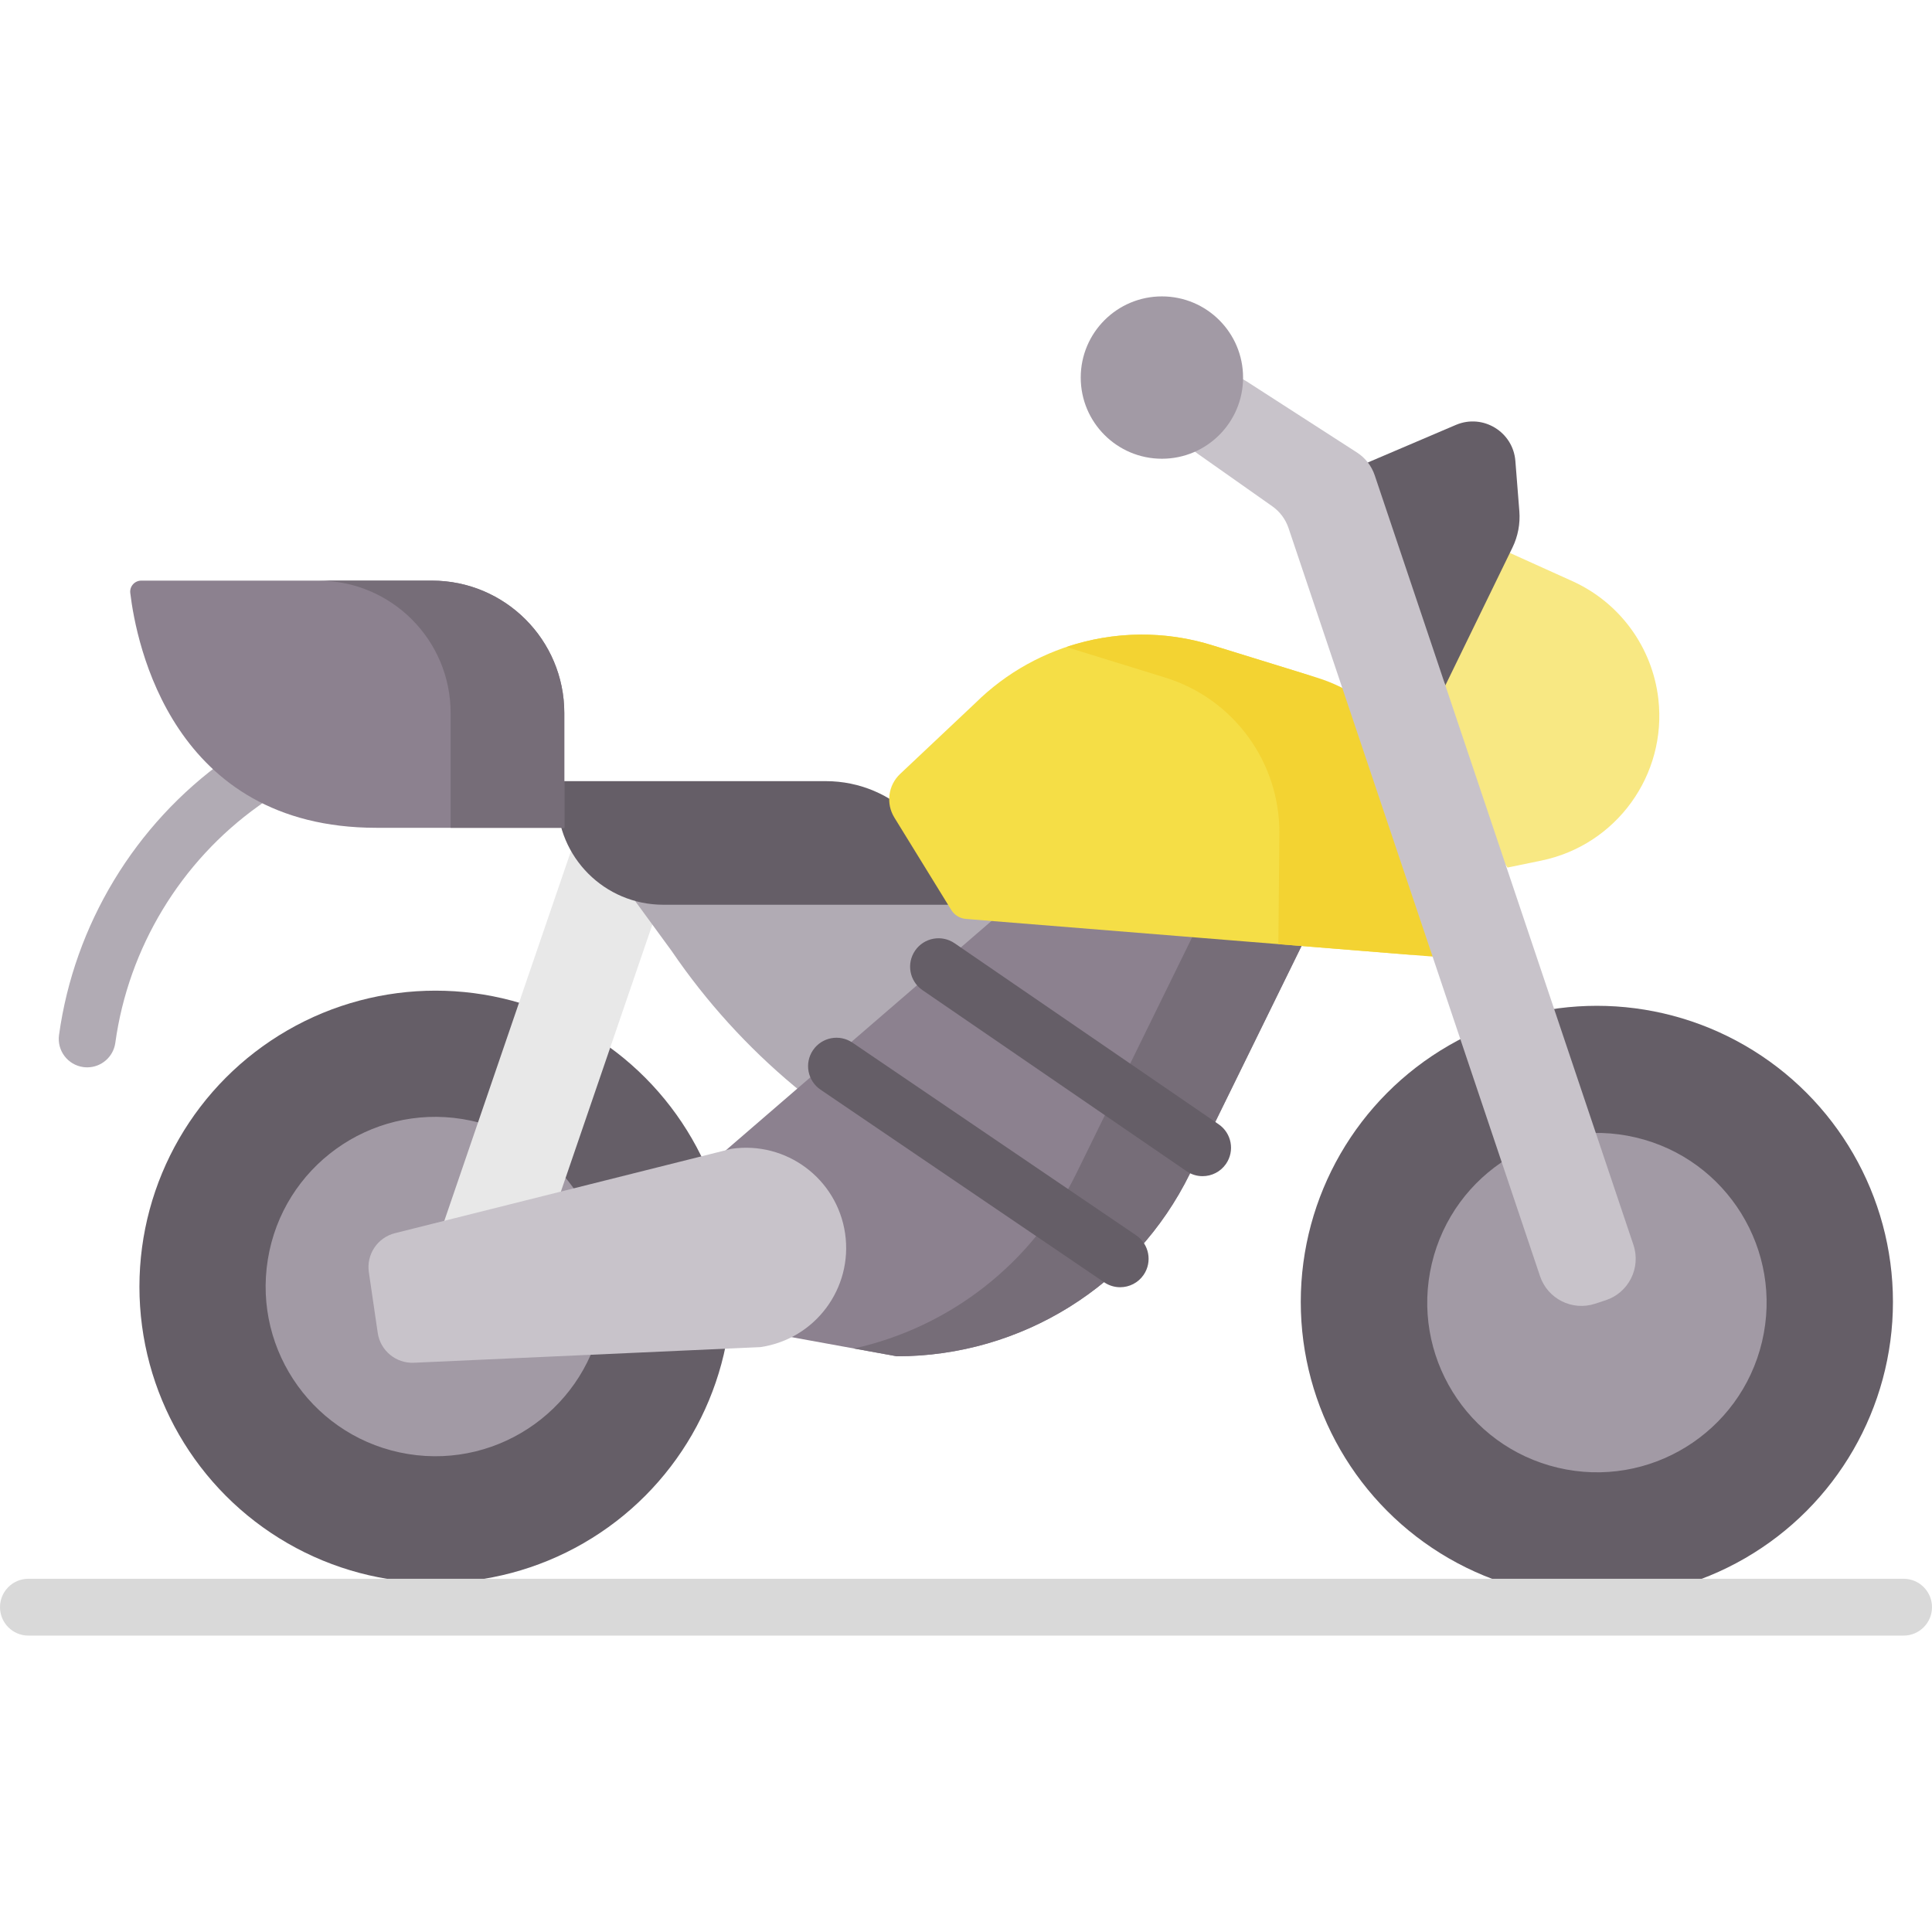 <svg id="Capa_1" enable-background="new 0 0 509.889 509.889" height="512" viewBox="0 0 509.889 509.889" width="512" xmlns="http://www.w3.org/2000/svg"><g><g><g><circle cx="114.941" cy="339.595" fill="#655e67" r="78.144"/></g></g><g><g><ellipse cx="114.941" cy="339.595" fill="#a29aa5" rx="44.785" ry="44.785" transform="matrix(.16 -.987 .987 .16 -238.68 398.654)"/></g></g><g><g><path d="m117.053 322.813 35.384-103.301 24.685 10.041-35.384 103.301z" fill="#e8e8e8"/></g></g><g><g><path d="m364.835 130.729 50.137 22.644c12.512 5.651 21.132 17.464 22.696 31.103 2.302 20.07-11.1 38.576-30.887 42.649l-8.923 1.837-30.643-44.782z" fill="#f8e883"/></g></g><g><g><path d="m356.277 124.068 28.036-11.959c7.096-2.961 15.013 1.875 15.619 9.54l1.049 13.265c.261 3.305-.366 6.619-1.817 9.6l-17.71 36.375z" fill="#655e67"/></g></g><g><g><path d="m167.611 237.773 9.667 13.23c18.255 26.8 43.636 47.964 73.279 61.106l69.225-82.465-46.033-19.704z" fill="#b1abb4"/></g></g><g><g><circle cx="421.439" cy="343.595" fill="#655e67" r="78.144"/></g></g><g><g><ellipse cx="421.439" cy="343.595" fill="#a29aa5" rx="44.785" ry="44.785" transform="matrix(.23 -.973 .973 .23 -9.791 674.817)"/></g></g><g><g><path d="m345.099 246.405-31.055 63.328c-14.472 29.512-44.478 48.216-77.347 48.216l-55.015-10v-35.84l109.644-94.646z" fill="#8c818f"/></g></g><g><g><path d="m291.326 217.464-11.522 9.946 35.294 18.996-31.055 63.328c-11.669 23.795-33.437 40.556-58.661 46.16l11.314 2.056c32.87 0 62.875-18.704 77.347-48.216l31.055-63.328z" fill="#766d78"/></g></g><g><g><path d="m250.557 238.776h-75.51c-15.447 0-27.969-12.522-27.969-27.969v-4.649h70.861c18.015 0 32.618 14.604 32.618 32.618z" fill="#655e67"/></g></g><g><g><path d="m251.056 240.153-15.016-24.383c-2.287-3.714-1.651-8.524 1.523-11.516l19.826-18.687c16.518-16.342 40.734-22.18 62.885-15.161l23.686 7.319c20.167 6.232 33.852 24.963 33.658 46.07l-.213 23.228c-.027 2.905-2.512 5.177-5.408 4.943l-117.081-9.448c-1.59-.129-3.023-1.007-3.86-2.365z" fill="#f5de46"/></g></g><g><g><path d="m347.522 178.825-27.247-8.42c-12.893-4.085-26.483-3.807-38.85.355l26.097 8.065c18.053 5.579 30.304 22.347 30.13 41.242l-.267 29.106 42.431 3.424-2.163-32.53c.173-18.895-12.078-35.663-30.131-41.242z" fill="#f3d332"/></g></g><g><g><path d="m406.44 336.799-66.373-197.433c-.781-2.324-2.283-4.338-4.287-5.75l-19.645-13.841c-5.229-3.684-6.459-10.921-2.74-16.125 3.577-5.005 10.453-6.32 15.624-2.988l29.115 18.765c2.198 1.416 3.848 3.538 4.681 6.016l68.276 203.094c2.04 6.069-1.257 12.638-7.342 14.629l-2.798.915c-6.017 1.968-12.494-1.283-14.511-7.282z" fill="#c8c3ca"/></g></g><g><g><path d="m200.701 355.525-91.457 4.128c-4.738.214-8.868-3.196-9.555-7.889l-2.344-16.011c-.687-4.693 2.292-9.144 6.893-10.297l88.802-22.263c14.451-2.116 27.881 7.884 29.997 22.335 2.114 14.452-7.886 27.881-22.336 29.997z" fill="#c8c3ca"/></g></g><g><g><circle cx="306.647" cy="99.646" fill="#a29aa5" r="21.423"/></g></g><g><g><path d="m502.389 431.665h-494.889c-4.142 0-7.5-3.358-7.5-7.5s3.358-7.5 7.5-7.5h494.889c4.143 0 7.5 3.358 7.5 7.5s-3.358 7.5-7.5 7.5z" fill="#d9d9d9"/></g></g><g><g><path d="m317.382 310.412c-1.462 0-2.938-.426-4.234-1.315l-69.695-47.784c-3.416-2.342-4.287-7.01-1.944-10.427 2.342-3.416 7.01-4.287 10.427-1.945l69.695 47.784c3.416 2.342 4.287 7.011 1.944 10.427-1.454 2.12-3.804 3.26-6.193 3.26z" fill="#655e67"/></g></g><g><g><path d="m295.63 339.722c-1.45 0-2.916-.42-4.207-1.296l-74.87-50.844c-3.427-2.327-4.318-6.992-1.991-10.418 2.328-3.427 6.991-4.318 10.418-1.991l74.871 50.844c3.427 2.327 4.317 6.991 1.99 10.418-1.45 2.136-3.81 3.287-6.211 3.287z" fill="#655e67"/></g></g><g><g><path d="m23.017 281.691c-.341 0-.686-.023-1.034-.071-4.104-.566-6.971-4.351-6.405-8.454 4.015-29.122 20.043-55.617 43.974-72.691l3.538-2.525c3.372-2.405 8.056-1.622 10.461 1.749 2.406 3.372 1.623 8.056-1.749 10.461l-3.539 2.525c-20.586 14.688-34.373 37.479-37.827 62.529-.517 3.756-3.732 6.477-7.419 6.477z" fill="#b1abb4"/></g></g><g><g><path d="m148.928 218.471h-49.612c-53.876 0-63.355-48.763-64.934-61.971-.208-1.742 1.157-3.265 2.911-3.265h76.691c19.299 0 34.944 15.645 34.944 34.944z" fill="#8c818f"/></g></g><g><g><path d="m113.984 153.236h-30c19.299 0 34.944 15.645 34.944 34.944v30.291h30v-30.291c0-19.299-15.645-34.944-34.944-34.944z" fill="#766d78"/></g></g></g></svg>